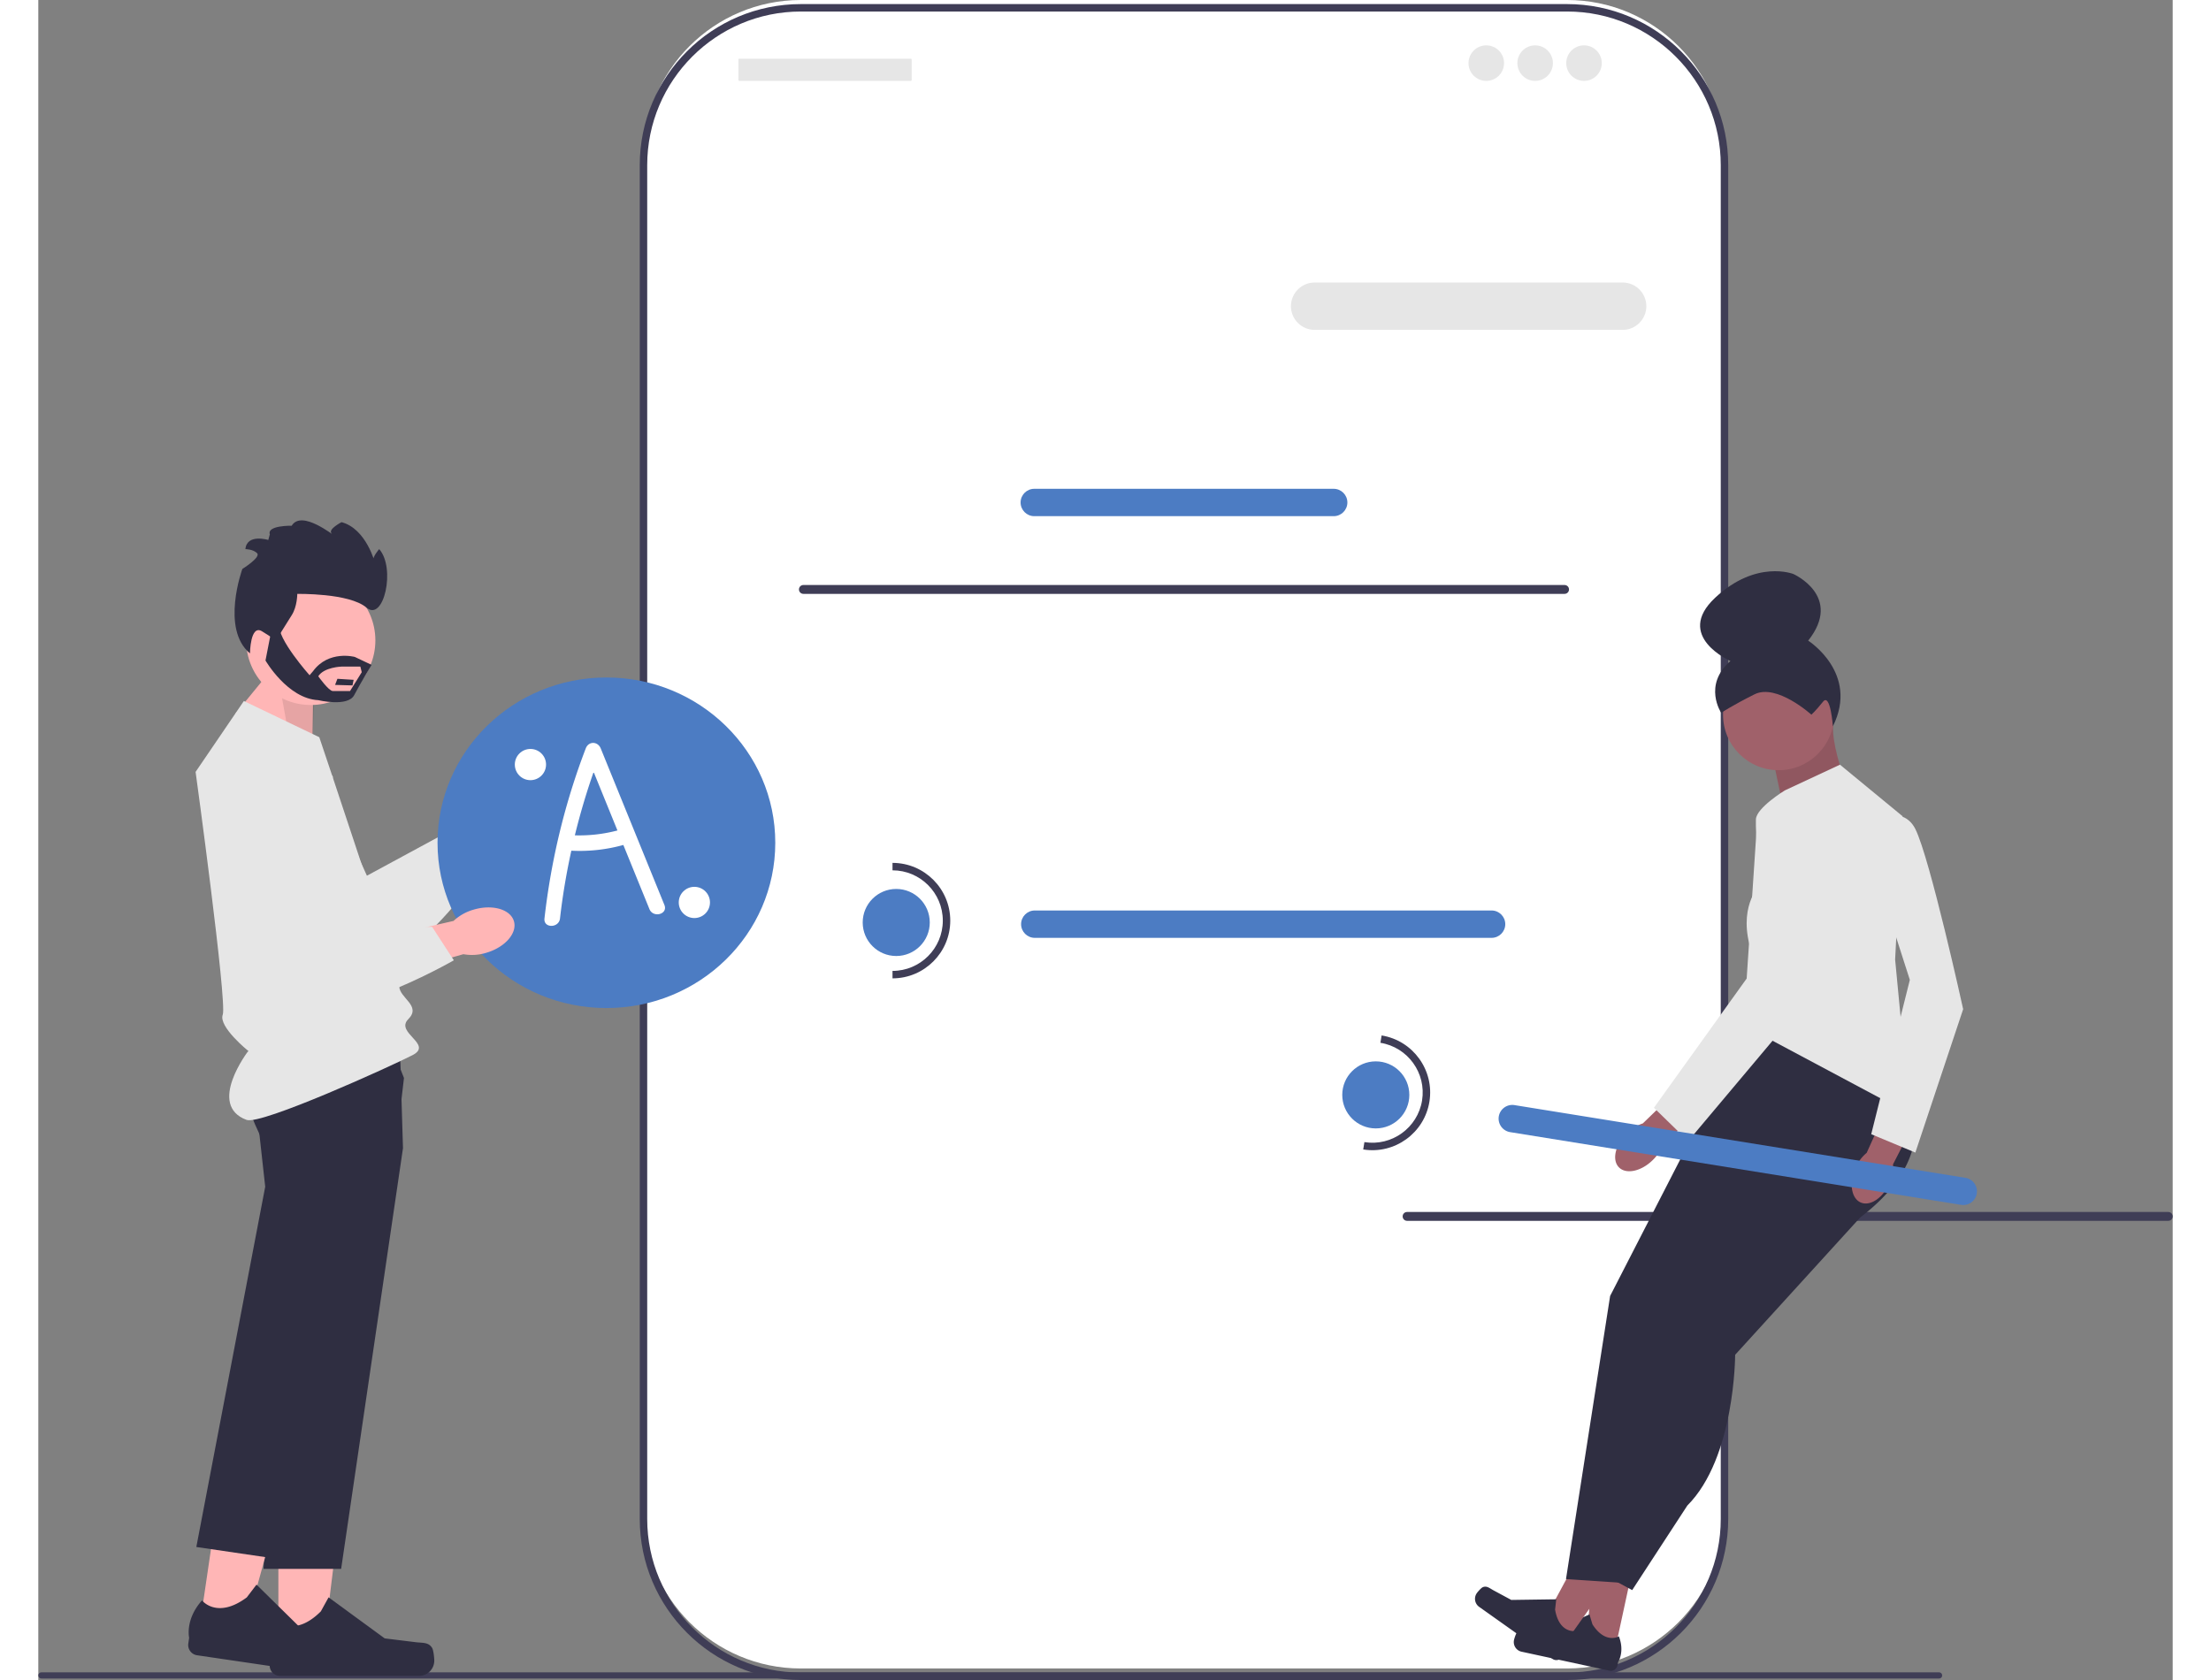 <svg xmlns="http://www.w3.org/2000/svg" width="500" height="380" viewBox="0 0 820.254 645.769"><rect x="0" y="0" width="820.254" height="645.769" fill="#808080" stroke="none"/><path fill="#3f3d56" d="M215.144 291.444a3.277 3.277 0 0 0-3.274 3.274v26.191c0 1.806 1.468 3.274 3.274 3.274s3.274-1.468 3.274-3.274v-26.191a3.277 3.277 0 0 0-3.274-3.274"/><path fill="#fff" d="M587.537 0H293.04c-33.396 0-60.47 27.073-60.47 60.47v520.4c0 33.395 27.074 60.468 60.47 60.468h294.497c33.397 0 60.47-27.073 60.47-60.47V60.47C648.006 27.073 620.933 0 587.536 0"/><path fill="#3f3d56" d="M587.538 645.77H293.04c-34.132 0-61.901-27.769-61.901-61.901v-520.4c0-34.132 27.769-61.9 61.9-61.9h294.499c34.132 0 61.9 27.768 61.9 61.9v520.4c0 34.132-27.768 61.9-61.9 61.9M293.04 4.431c-32.553 0-59.037 26.484-59.037 59.037v520.4c0 32.553 26.484 59.037 59.037 59.037h294.498c32.553 0 59.037-26.484 59.037-59.037v-520.4c0-32.553-26.484-59.037-59.037-59.037z"/><path fill="#e6e6e6" d="M608.87 126.804H490.497c-5.02 0-9.105-4.085-9.105-9.105s4.085-9.106 9.105-9.106H608.87c5.02 0 9.105 4.085 9.105 9.106s-4.085 9.105-9.105 9.105"/><path fill="#4c7cc3" d="M497.82 198.41H382.758c-2.9 0-5.26-2.36-5.26-5.262 0-2.9 2.36-5.26 5.26-5.26h115.064c2.9 0 5.26 2.36 5.26 5.26s-2.36 5.262-5.26 5.262"/><rect width="66.581" height="8.536" x="269.054" y="22.557" fill="#e6e6e6" rx=".31" ry=".31"/><circle cx="556.463" cy="24.264" r="6.829" fill="#e6e6e6"/><circle cx="575.242" cy="24.264" r="6.829" fill="#e6e6e6"/><circle cx="594.021" cy="24.264" r="6.829" fill="#e6e6e6"/><path fill="#3f3d56" d="M292.323 226.571c0 .945.76 1.704 1.704 1.704H586.55c.945 0 1.704-.759 1.704-1.704s-.759-1.704-1.704-1.704H294.027c-.945 0-1.704.76-1.704 1.704M524.323 467.571c0 .945.76 1.704 1.704 1.704H818.55c.945 0 1.704-.759 1.704-1.704s-.759-1.704-1.704-1.704H526.027c-.945 0-1.704.76-1.704 1.704"/><path fill="#4c7cc3" d="M558.499 360.498H382.95c-2.9 0-5.26-2.36-5.26-5.261s2.36-5.26 5.26-5.26H558.5c2.9 0 5.26 2.36 5.26 5.26s-2.36 5.261-5.26 5.261"/><circle cx="329.706" cy="354.587" r="12.887" fill="#4c7cc3"/><path fill="#3f3d56" d="M328.274 376.066v-2.864c10.659 0 19.33-8.672 19.33-19.33s-8.671-19.332-19.33-19.332v-2.863c12.238 0 22.194 9.956 22.194 22.194s-9.956 22.195-22.194 22.195"/><path fill="#ffb6b6" d="M174.781 302.615c5.257-5.35 12.278-6.974 15.682-3.628s1.902 10.394-3.358 15.745a18.8 18.8 0 0 1-7.466 4.779l-22.56 22.385-10.279-10.81 23.331-20.92a18.8 18.8 0 0 1 4.65-7.551"/><path fill="#e6e6e6" d="m102.633 284.137 23.653 52.473 37.77-20.445 13.518 7.174s-30.877 51.62-52.018 45.744c-21.141-5.877-58.682-59.158-51.918-75.603s28.995-9.343 28.995-9.343"/><path fill="#3f3d56" d="M0 644.013c0 .66.53 1.19 1.19 1.19h729.29c.66 0 1.19-.53 1.19-1.19s-.53-1.19-1.19-1.19H1.19c-.66 0-1.19.53-1.19 1.19"/><ellipse cx="218.322" cy="323.947" fill="#4c7cc3" rx="64.899" ry="63.532"/><path fill="#ffb6b6" d="m92.261 633.848 17.247-.001 8.205-66.525-25.455.002z"/><path fill="#2f2e41" d="M151.351 633.457c.537.904.82 3.823.82 4.875a5.854 5.854 0 0 1-5.853 5.854H92.906a3.993 3.993 0 0 1-3.993-3.993v-2.224s-2.642-6.684 2.798-14.921c0 0 6.76 6.45 16.863-3.653l2.98-5.397 21.565 15.772 11.953 1.471c2.615.322 4.934-.05 6.28 2.216"/><path fill="#ffb6b6" d="m105.312 287.504.349-23.262-14.345-8.942-15.599 19.08z"/><path d="m105.312 287.504.929-22.682-14.925-9.522 5.07 28.07z" opacity=".1"/><path fill="#2f2e41" d="m140.15 441.325-23.766 161.722H86.567l3.965-92.315 2.087-48.54-6.052-23.105s-2.759-5.136-5.083-11.361c-2.62-7.025-4.69-15.448-1.617-19.441 1.13-1.473 4.069-2.562 8.062-3.374 2.44-.498 5.281-.887 8.347-1.188 17.633-1.745 42.715-.655 42.715-.655l.637 21.041.354 11.75z"/><path fill="#ffb6b6" d="m61.88 625.939 17.064 2.507 17.794-64.624-25.185-3.7z"/><path fill="#2f2e41" d="M120.399 634.147c.4.973.255 3.902.102 4.943a5.854 5.854 0 0 1-6.643 4.94l-52.843-7.77a3.993 3.993 0 0 1-3.37-4.531l.323-2.2s-1.642-6.997 4.938-14.356c0 0 5.751 7.365 17.216-1.16l3.733-4.907 19.042 18.741 11.612 3.195c2.54.698 4.888.668 5.89 3.105M140.524 414.354l-3.26 28.072-17.776 59.156-29.263 97.391-29.497-4.335L87.2 456.163l-2.621-23.745s-.854-2.36-1.833-5.816c-1.942-6.836-4.378-17.968-1.698-23.647.362-.772.816-1.441 1.378-1.984 1.054-1.022 3.197-1.643 6.067-1.972 11.998-1.356 36.707 2.522 47.701 4.426z"/><path fill="#e6e6e6" d="m78.997 269.459 28.983 13.911s30.72 91.005 30.72 95.642 8.696 7.536 3.479 12.753 9.71 9.635 1.667 13.802-58.217 26.96-63.796 24.905c-15.388-5.67.652-26.5.652-26.5s-11.559-9.31-9.82-13.946c1.739-4.637-10.434-93.324-10.434-93.324z"/><path fill="#ffb6b6" d="M167.31 349.648c7.192-2.125 14.12-.136 15.47 4.442 1.352 4.578-3.383 10.01-10.578 12.135a18.8 18.8 0 0 1-8.848.553l-30.59 8.619-3.739-14.441 30.554-6.964a18.8 18.8 0 0 1 7.73-4.344"/><path fill="#e6e6e6" d="m113.204 298.469-4.795 57.357 42.946.462 8.335 12.834s-52.053 30.14-67.683 14.74-22.585-80.208-8.689-91.3c13.897-11.094 29.886 5.907 29.886 5.907"/><circle cx="104.708" cy="246.163" r="24.828" fill="#ffb6b6"/><path fill="#2f2e41" d="M91.317 246.26s3.91-6.45 6.06-9.774 2.15-8.192 2.15-8.192 19.94-.41 26.587 5.26 11.339-15.249 4.888-22.482c0 0-2.737 3.128-2.15 4.3l.586 1.174s-3.324-13.294-12.903-15.835c0 0-5.329 2.752-3.837 4.308s-11.411-9.39-15.321-2.94c0 0-9.58-.195-8.406 3.324l-.587 2.15s-8.21-2.541-8.797 3.519c0 0 2.932 0 4.496 1.564s-5.669 6.06-5.669 6.06-8.406 23.068 2.933 32.452c0 0 .097-11.24 4.594-8.504s5.376 3.617 5.376 3.617"/><g fill="#2f2e41"><path d="m114.944 260.923-.892 2.346 6.686.195.446-2.15z"/><path d="M121.63 252.517s-10.029-2.737-16.046 5.473l-1.337 1.564s-12.704-14.27-11.59-19.549l-2.674.195-2.674 13.685s8.469 14.662 20.28 15.248c0 0 11.366 2.737 13.818-1.954 2.451-4.692 6.672-11.61 6.672-11.61zm-1.824 13.098h-6.645c-1.56 0-5.571-5.67-5.571-5.67 2.228-3.519 8.914-3.714 8.914-3.714h7.26l.54 2.15z"/></g><path fill="#a0616a" d="m605.599 635.737-10.901-2.356 3.899-43.168 16.089 3.477z"/><path fill="#2f2e41" d="M568.303 627.42c-.463.499-1.04 2.305-1.184 2.97a3.785 3.785 0 0 0 2.9 4.5l33.76 7.293a2.58 2.58 0 0 0 3.07-1.978l.303-1.406s2.583-3.863.27-9.813c0 0-5.154 3.154-10.16-4.612l-1.146-3.818-15.785 7.024-7.756-.702c-1.697-.154-3.112-.706-4.272.543"/><path fill="#a0616a" d="m586.1 632.435-9.094-6.456 20.57-38.152L611 597.355z"/><path fill="#2f2e41" d="M555.086 610.114c-.622.276-1.864 1.71-2.258 2.264a3.785 3.785 0 0 0 .897 5.278l28.166 19.989a2.58 2.58 0 0 0 3.6-.611l.833-1.173s3.894-2.536 4.109-8.916c0 0-5.98.872-7.526-8.237l.448-3.961-17.275.246-6.854-3.698c-1.5-.808-2.583-1.872-4.14-1.181M717.117 419.008s16.96 23.057-16.96 48.98l-69.25-22.128 24.732-51.585 21.906-12.012z"/><path fill="#2f2e41" d="m630.907 445.86-26.852 52.291-16.96 108.823 21.2 1.413 21.199-103.17 37.451-55.824L640.8 437.38"/><path fill="#2f2e41" d="M700.158 451.563v16.425l-48.052 52.776s0 39.572-18.373 57.944l-21.199 32.506-18.372-9.893 26.852-94.69 48.051-62.184z"/><path fill="#a0616a" d="m666.011 288.723 7.287 34.511 27.781-6.789s-13.732-28.562-11-39.877z"/><path d="m666.011 288.723 7.287 34.511 27.781-6.789s-13.732-28.562-11-39.877z" opacity=".1"/><path fill="#e6e6e6" d="m692.385 293.933-21.2 9.893s-10.905 6.665-11.106 11.105c-.2 4.44 1.213 25.64 1.213 25.64s-8.48 8.48-2.826 25.439l-2.827 28.265 63.598 33.92-5.653-59.359 2.826-55.118z"/><path fill="#a0616a" d="M711.413 454.766c-2.482 5.695-7.432 9.03-11.056 7.45s-4.549-7.477-2.065-13.173a15.55 15.55 0 0 1 4.36-5.908l10.822-23.997 11.153 5.318-11.853 23.092c.13 2.48-.337 4.955-1.36 7.218"/><path fill="#e6e6e6" d="M700.158 317.252s15.546-9.893 21.199 1.413 18.372 69.25 18.372 69.25l-18.372 55.119-16.96-7.067 14.84-59.319z"/><path fill="#a0616a" d="M620.48 445.87c-4.405 4.38-10.236 5.657-13.023 2.852-2.787-2.804-1.474-8.627 2.933-13.008a15.55 15.55 0 0 1 6.23-3.885l18.902-18.323 8.409 9.053-19.526 17.102a15.55 15.55 0 0 1-3.924 6.208"/><path fill="#e6e6e6" d="M660.677 313.88s27.104-1.108 28.194 11.485-17.438 68.788-17.438 68.788l-37.386 44.472-13.163-12.817 35.649-49.68z"/><path fill="#4c7cc3" d="m738.935 463.127-173.308-27.953a5.267 5.267 0 0 1-4.357-6.032 5.266 5.266 0 0 1 6.032-4.355L740.61 452.74a5.266 5.266 0 0 1 4.356 6.03 5.266 5.266 0 0 1-6.03 4.357"/><circle cx="514.003" cy="420.86" r="12.887" fill="#4c7cc3"/><path fill="#3f3d56" d="m509.169 441.837.456-2.828c10.523 1.698 20.465-5.482 22.162-16.006 1.697-10.522-5.483-20.464-16.006-22.162l.456-2.827c12.082 1.949 20.326 13.363 18.377 25.445s-13.363 20.326-25.445 18.378"/><circle cx="668.79" cy="274.714" r="21.344" fill="#a0616a"/><path fill="#2f2e41" d="M681.404 274.714s-13.325-12.095-21.863-7.826-12.806 7.115-12.806 7.115-7.115-10.672 3.557-19.921c0 0-21.722-9.49-5.88-24.31 15.84-14.821 30.07-9.13 30.07-9.13s19.21 8.538 5.692 25.613c0 0 19.693 12.49 9.491 32.925 0 0-.953-13.003-3.8-9.446s-4.461 4.98-4.461 4.98"/><path fill="#fff" d="m240.62 347.867-24.478-60.184c-1.127-2.77-4.658-2.869-5.757 0-8.062 21.033-13.33 42.98-15.864 65.356-.431 3.812 5.543 3.781 5.97 0 .992-8.756 2.463-17.447 4.352-26.045a62.8 62.8 0 0 0 19.99-2.198l10.03 24.658c1.429 3.512 7.207 1.976 5.757-1.587m-34.423-26.776a263 263 0 0 1 7.219-24.367l9.15 22.497a57.7 57.7 0 0 1-16.37 1.87"/><circle cx="252.127" cy="346.885" r="6" fill="#fff"/><circle cx="189.127" cy="293.885" r="6" fill="#fff"/></svg>